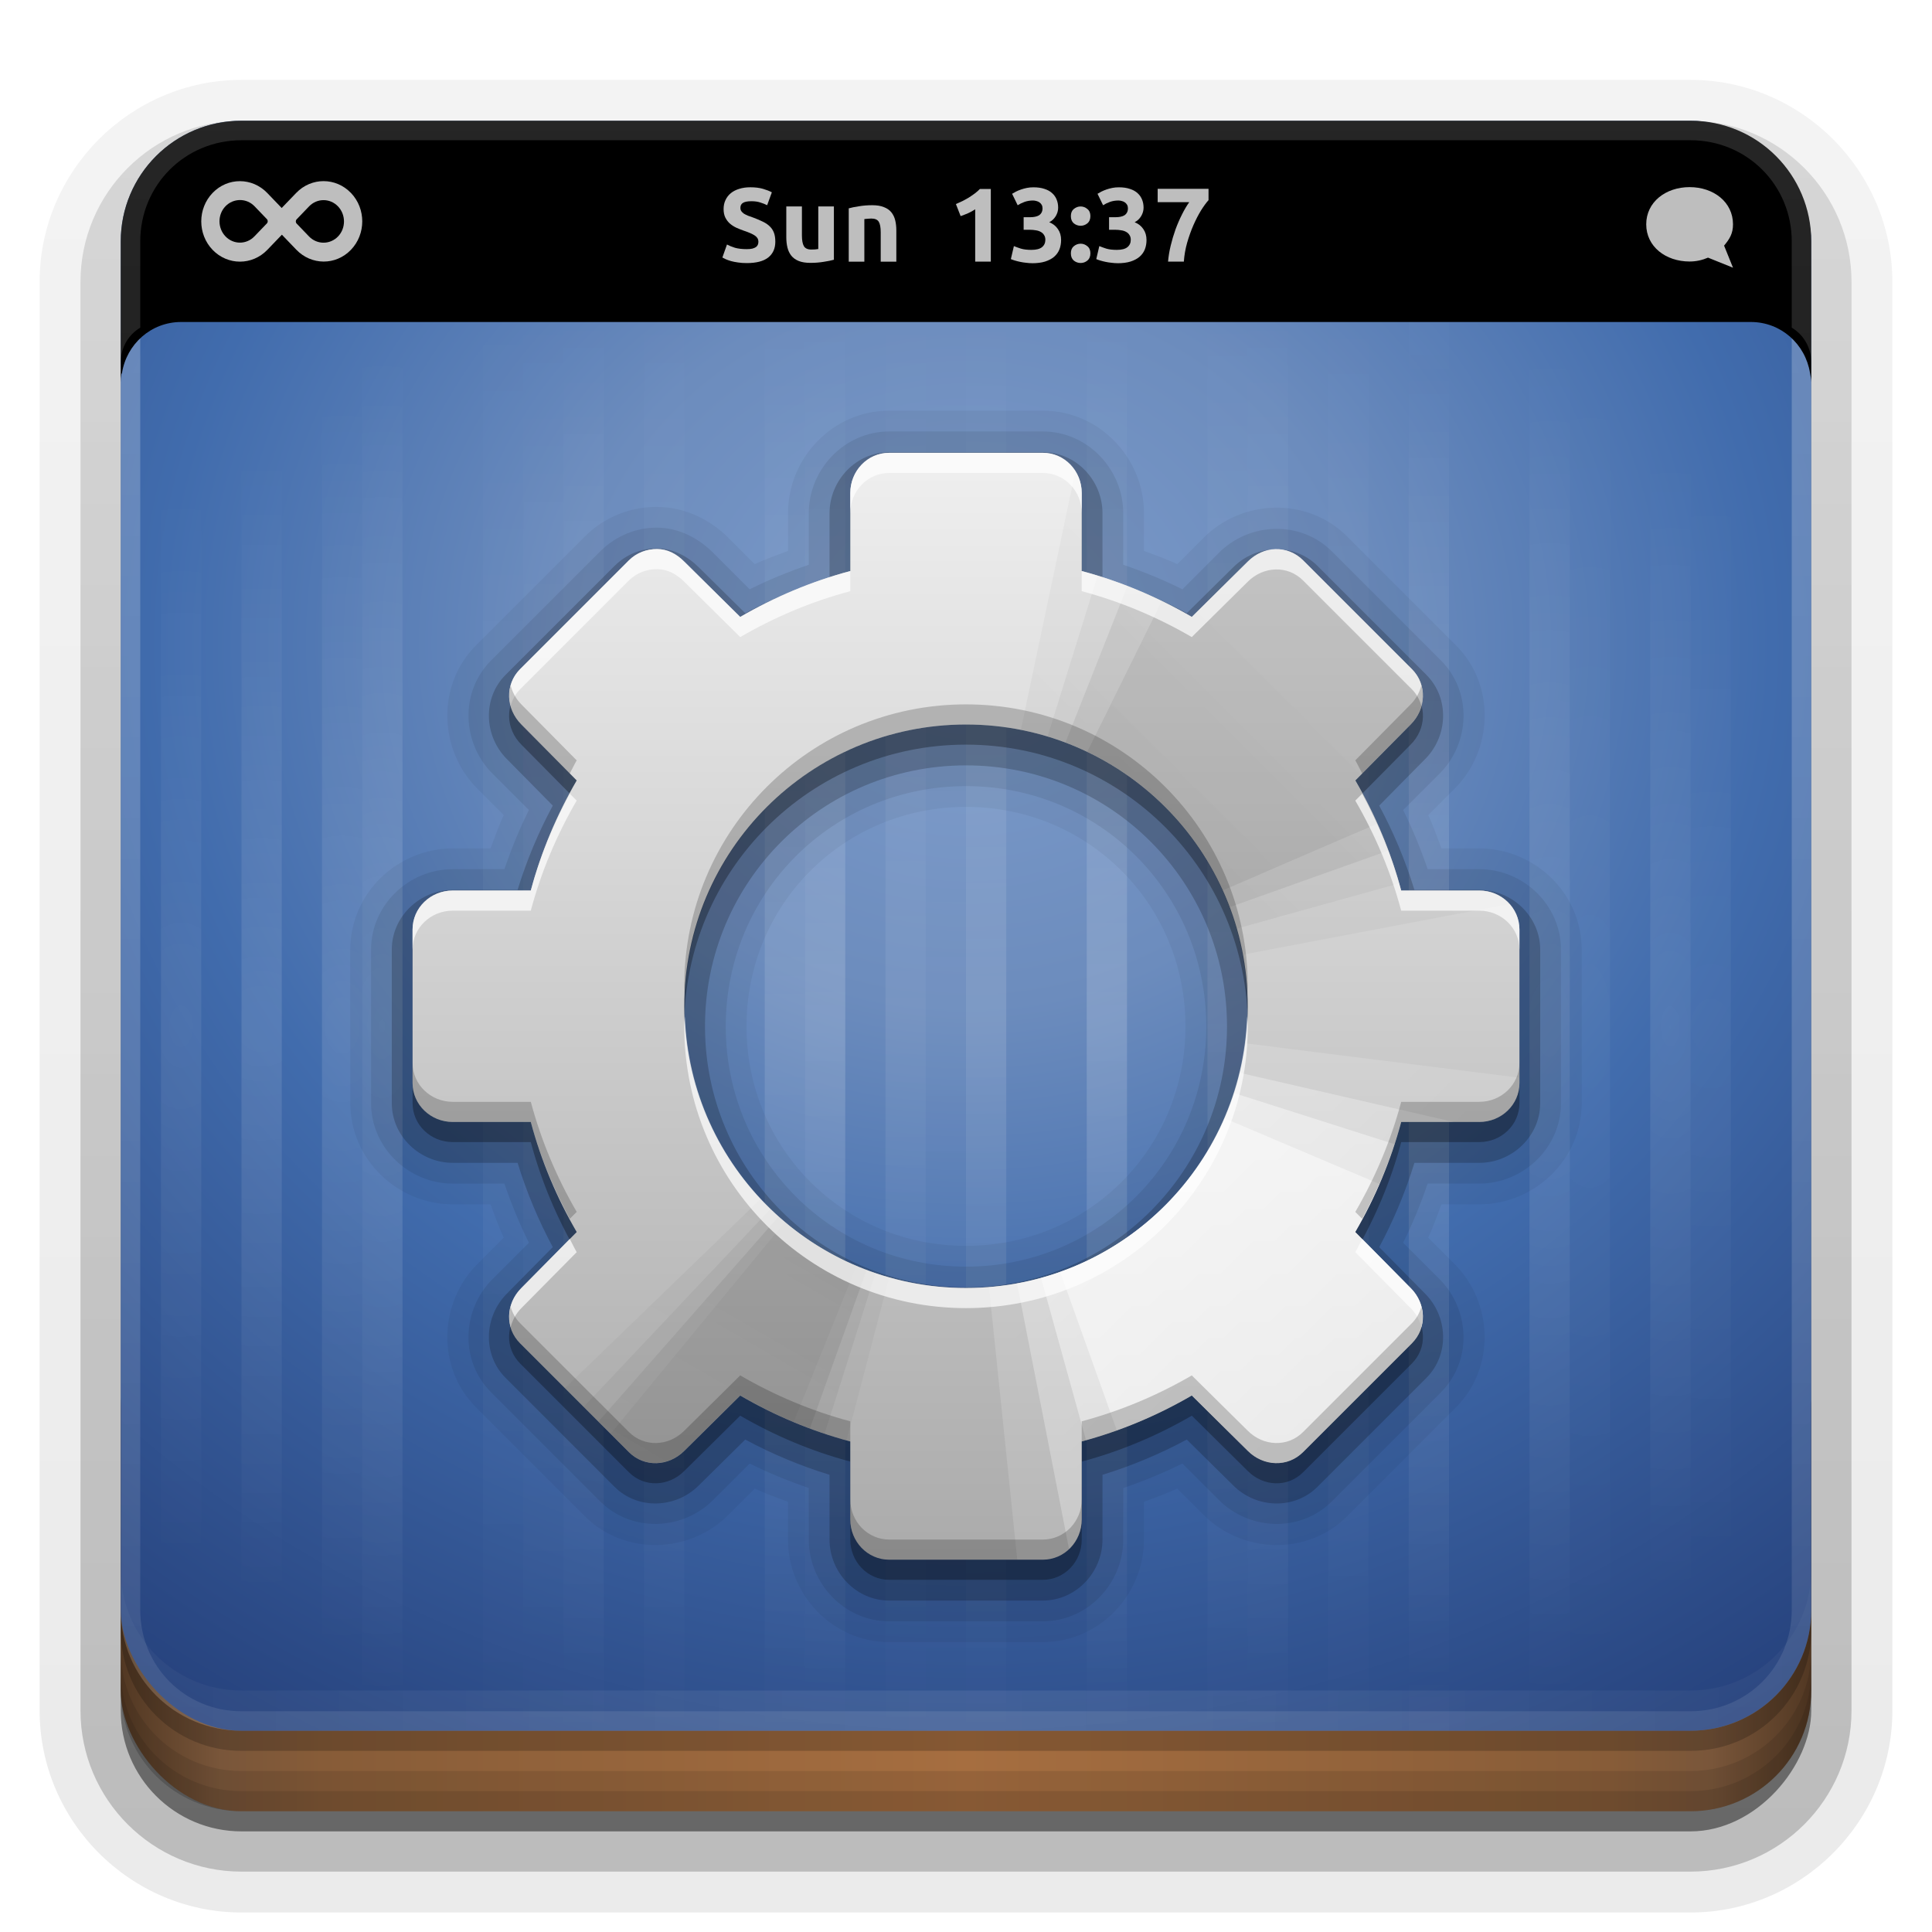 <?xml version="1.0" encoding="UTF-8" standalone="no"?>
<!-- Created with Inkscape (http://www.inkscape.org/) -->
<svg id="svg2408" xmlns:rdf="http://www.w3.org/1999/02/22-rdf-syntax-ns#" xmlns="http://www.w3.org/2000/svg" height="96" width="96" version="1.0" xmlns:cc="http://creativecommons.org/ns#" xmlns:xlink="http://www.w3.org/1999/xlink" xmlns:dc="http://purl.org/dc/elements/1.1/">
 <defs id="defs2410">
  <linearGradient id="linearGradient3852">
   <stop id="stop3854" style="stop-color:#fff" offset="0"/>
   <stop id="stop3856" style="stop-color:#fff;stop-opacity:0" offset="1"/>
  </linearGradient>
  <linearGradient id="ButtonShadow" y2="7.016" gradientUnits="userSpaceOnUse" x2="45.448" gradientTransform="scale(1.006 .994)" y1="92.54" x1="45.448">
   <stop id="stop3750" offset="0"/>
   <stop id="stop3752" style="stop-opacity:.588" offset="1"/>
  </linearGradient>
  <filter id="filter3174" color-interpolation-filters="sRGB">
   <feGaussianBlur id="feGaussianBlur3176" stdDeviation="1.71"/>
  </filter>
  <filter id="filter3794" height="1.384" width="1.384" color-interpolation-filters="sRGB" y="-.192" x="-.192">
   <feGaussianBlur id="feGaussianBlur3796" stdDeviation="5.28"/>
  </filter>
  <linearGradient id="ButtonShadow-0" y2="7.016" gradientUnits="userSpaceOnUse" x2="45.448" gradientTransform="matrix(1.006 0 0 .994 100 0)" y1="92.54" x1="45.448">
   <stop id="stop3750-8" offset="0"/>
   <stop id="stop3752-5" style="stop-opacity:.588" offset="1"/>
  </linearGradient>
  <linearGradient id="linearGradient3780" y2="90.239" xlink:href="#ButtonShadow-0" gradientUnits="userSpaceOnUse" x2="32.251" gradientTransform="matrix(1.024 0 0 1.012 -1.143 -98.071)" y1="6.132" x1="32.251"/>
  <linearGradient id="linearGradient3721" y2="90.239" xlink:href="#ButtonShadow-0" gradientUnits="userSpaceOnUse" x2="32.251" gradientTransform="translate(0,-97)" y1="6.132" x1="32.251"/>
  <clipPath id="clipPath4355">
   <rect id="rect4357" style="fill:#fff" rx="6" ry="6" height="80" width="84" y="6" x="6"/>
  </clipPath>
  <radialGradient id="radialGradient4375" gradientUnits="userSpaceOnUse" cy="87.792" cx="48" gradientTransform="matrix(1 -6.7115e-8 8.4282e-8 1.256 110 -24.506)" r="42">
   <stop id="stop4369" style="stop-color:#fff;stop-opacity:.718" offset="0"/>
   <stop id="stop4371" style="stop-color:#fff" offset="1"/>
  </radialGradient>
  <linearGradient id="linearGradient4390" y2="-40" xlink:href="#linearGradient3852" gradientUnits="userSpaceOnUse" x2="48" gradientTransform="matrix(1,0,0,-1,0,92)" y1="88" x1="48"/>
  <linearGradient id="linearGradient4429" y2="82.455" xlink:href="#linearGradient3852" spreadMethod="reflect" gradientUnits="userSpaceOnUse" x2="112.12" y1="82" x1="48"/>
  <linearGradient id="linearGradient3858" y2="6" xlink:href="#linearGradient3852" spreadMethod="reflect" gradientUnits="userSpaceOnUse" x2="49" gradientTransform="matrix(1 0 0 0.875 0 10.75)" y1="46" x1="49"/>
  <radialGradient id="radialGradient3860" gradientUnits="userSpaceOnUse" cy="40.336" cx="48" gradientTransform="matrix(1.905 0 0 1.714 -43.429 -37.148)" r="42">
   <stop id="stop3702" style="stop-color:#7d9ccb" offset="0"/>
   <stop id="stop4252" style="stop-color:#6c8cbd" offset=".25"/>
   <stop id="stop4188" style="stop-color:#416cad" offset=".5"/>
   <stop id="stop3704" style="stop-color:#1e356e" offset="1"/>
  </radialGradient>
  <linearGradient id="linearGradient3909" y2="6" xlink:href="#linearGradient3852" spreadMethod="reflect" gradientUnits="userSpaceOnUse" x2="49" gradientTransform="matrix(1 0 0 0.875 6 10.75)" y1="46" x1="49"/>
  <linearGradient id="linearGradient3913" y2="6" xlink:href="#linearGradient3852" spreadMethod="reflect" gradientUnits="userSpaceOnUse" x2="49" gradientTransform="matrix(1 0 0 0.875 12 10.75)" y1="46" x1="49"/>
  <linearGradient id="linearGradient3917" y2="6" xlink:href="#linearGradient3852" spreadMethod="reflect" gradientUnits="userSpaceOnUse" x2="49" gradientTransform="matrix(1 0 0 0.875 14 10.75)" y1="46" x1="49"/>
  <linearGradient id="linearGradient3921" y2="6" xlink:href="#linearGradient3852" spreadMethod="reflect" gradientUnits="userSpaceOnUse" x2="49" gradientTransform="matrix(1 0 0 0.875 18 10.75)" y1="46" x1="49"/>
  <linearGradient id="linearGradient3925" y2="9" xlink:href="#linearGradient3852" spreadMethod="reflect" gradientUnits="userSpaceOnUse" x2="49" gradientTransform="matrix(1 0 0 0.875 22 10.75)" y1="46" x1="49"/>
  <linearGradient id="linearGradient3941" y2="6" xlink:href="#linearGradient3852" spreadMethod="reflect" gradientUnits="userSpaceOnUse" x2="49" gradientTransform="matrix(1 0 0 0.875 -4 10.75)" y1="46" x1="49"/>
  <linearGradient id="linearGradient3945" y2="6" xlink:href="#linearGradient3852" spreadMethod="reflect" gradientUnits="userSpaceOnUse" x2="49" gradientTransform="matrix(1 0 0 0.875 -8 10.75)" y1="46" x1="49"/>
  <linearGradient id="linearGradient3949" y2="6" xlink:href="#linearGradient3852" spreadMethod="reflect" gradientUnits="userSpaceOnUse" x2="49" gradientTransform="matrix(1 0 0 0.875 -10 10.75)" y1="46" x1="49"/>
  <linearGradient id="linearGradient3953" y2="6" xlink:href="#linearGradient3852" spreadMethod="reflect" gradientUnits="userSpaceOnUse" x2="49" gradientTransform="matrix(1 0 0 0.875 -16 10.75)" y1="46" x1="49"/>
  <linearGradient id="linearGradient3957" y2="6" xlink:href="#linearGradient3852" spreadMethod="reflect" gradientUnits="userSpaceOnUse" x2="49" gradientTransform="matrix(1 0 0 0.875 -20 10.75)" y1="46" x1="49"/>
  <linearGradient id="linearGradient3961" y2="6" xlink:href="#linearGradient3852" spreadMethod="reflect" gradientUnits="userSpaceOnUse" x2="49" gradientTransform="matrix(1 0 0 0.875 -22 10.75)" y1="46" x1="49"/>
  <linearGradient id="linearGradient3965" y2="6" xlink:href="#linearGradient3852" spreadMethod="reflect" gradientUnits="userSpaceOnUse" x2="49" gradientTransform="matrix(1 0 0 0.875 -24 10.75)" y1="46" x1="49"/>
  <linearGradient id="linearGradient3985" y2="6" xlink:href="#linearGradient3852" spreadMethod="reflect" gradientUnits="userSpaceOnUse" x2="49" gradientTransform="matrix(1 0 0 0.875 -2 10.75)" y1="46" x1="49"/>
  <linearGradient id="linearGradient4166" y2="-40" gradientUnits="userSpaceOnUse" x2="48" gradientTransform="matrix(1,0,0,-1,0,92)" y1="88" x1="48">
   <stop id="stop4386-3" style="stop-color:#fff" offset="0"/>
   <stop id="stop4388-7" style="stop-color:#fff;stop-opacity:0" offset="1"/>
  </linearGradient>
  <radialGradient id="radialGradient4236" xlink:href="#linearGradient3852" gradientUnits="userSpaceOnUse" cy="46" cx="9" gradientTransform="matrix(15 -0 0 26.25 -126 -1156.5)" r="1"/>
  <radialGradient id="radialGradient4238" xlink:href="#linearGradient3852" gradientUnits="userSpaceOnUse" cy="46" cx="85" gradientTransform="matrix(19 -0 0 26.25 -1530 -1156.5)" r="1"/>
  <radialGradient id="radialGradient4240" xlink:href="#linearGradient3852" gradientUnits="userSpaceOnUse" cy="46" cx="83" gradientTransform="matrix(13 0 -0 28 -996 -1237)" r="1"/>
  <radialGradient id="radialGradient4242" xlink:href="#linearGradient3852" gradientUnits="userSpaceOnUse" cy="46" cx="79" gradientTransform="matrix(11.095 -0 0 31.5 -797.51 -1398)" r="1"/>
  <radialGradient id="radialGradient4244" xlink:href="#linearGradient3852" gradientUnits="userSpaceOnUse" cy="46" cx="77" gradientTransform="matrix(15 -0 0 33.25 -1078 -1478.5)" r="1"/>
  <radialGradient id="radialGradient4246" xlink:href="#linearGradient3852" gradientUnits="userSpaceOnUse" cy="46" cx="13" gradientTransform="matrix(27 0 0 28 -338 -1237)" r="1"/>
  <radialGradient id="radialGradient4248" xlink:href="#linearGradient3852" gradientUnits="userSpaceOnUse" cy="46" cx="17" gradientTransform="matrix(19 0 -0 30.625 -306 -1357.8)" r="1"/>
  <radialGradient id="radialGradient4250" xlink:href="#linearGradient3852" gradientUnits="userSpaceOnUse" cy="46" cx="19" gradientTransform="matrix(15 -0 0 33.25 -266.01 -1478.5)" r="1"/>
  <linearGradient id="linearGradient3082" y2="1033.4" spreadMethod="reflect" gradientUnits="userSpaceOnUse" x2="50" gradientTransform="translate(-2 -956.36)" y1="1033.4" x1="8">
   <stop id="stop3845-6" style="stop-color:#523823" offset="0"/>
   <stop id="stop3847-1" style="stop-color:#79563a" offset=".118"/>
   <stop id="stop3849-7" style="stop-color:#875c38" offset=".238"/>
   <stop id="stop3851-6" style="stop-color:#a66e40" offset="1"/>
  </linearGradient>
  <linearGradient id="linearGradient3359" y2="138.66" gradientUnits="userSpaceOnUse" x2="48" y1="20.221" x1="48">
   <stop id="stop3739" style="stop-color:#fff" offset="0"/>
   <stop id="stop3741" style="stop-color:#fff;stop-opacity:0" offset="1"/>
  </linearGradient>
  <clipPath id="clipPath4403">
   <path id="path4405" style="display:block;fill:url(#linearGradient4407)" d="m30.916 135.97c-0.937 0.541-1.228 1.748-0.678 2.701l1.938 3.356c-1.418 1.414-2.622 3.012-3.595 4.71l-3.784-0.991c-0.532-0.142-1.038-0.118-1.476 0.131-0.438 0.248-0.797 0.668-0.937 1.19l-1.979 7.385c-0.28 1.045 0.366 2.065 1.429 2.35l3.772 1.034c-0.006 1.957 0.238 3.943 0.759 5.877l-3.356 1.938c-0.953 0.55-1.304 1.741-0.763 2.678l3.812 6.603c0.541 0.937 1.748 1.228 2.701 0.678l3.356-1.938c1.414 1.418 3.012 2.622 4.71 3.595l-0.991 3.784c-0.285 1.063 0.275 2.133 1.321 2.413l7.385 1.979c1.045 0.28 2.065-0.366 2.35-1.429l1.034-3.772c1.957 0.006 3.943-0.238 5.877-0.759l1.938 3.356c0.55 0.953 1.741 1.304 2.678 0.763l6.603-3.812c0.937-0.541 1.228-1.748 0.678-2.701l-1.938-3.356c1.418-1.414 2.622-3.012 3.595-4.71l3.784 0.991c1.063 0.285 2.133-0.275 2.413-1.321l1.979-7.385c0.28-1.045-0.366-2.065-1.429-2.35l-3.772-1.034c0.006-1.957-0.238-3.943-0.759-5.877l3.356-1.938c0.953-0.55 1.304-1.741 0.763-2.678l-3.812-6.603c-0.541-0.937-1.748-1.228-2.701-0.678l-3.356 1.938c-1.414-1.418-3.012-2.622-4.71-3.595l0.991-3.784c0.285-1.063-0.275-2.133-1.321-2.413l-7.385-1.979c-1.045-0.28-2.065 0.366-2.35 1.429l-1.034 3.772c-1.957-0.006-3.943 0.238-5.877 0.759l-1.938-3.356c-0.55-0.953-1.741-1.304-2.678-0.763l-6.603 3.812zm10.052 9.785c6.696-3.866 15.258-1.572 19.124 5.124 3.866 6.696 1.572 15.258-5.124 19.124s-15.258 1.572-19.124-5.124-1.572-15.258 5.124-19.124z"/>
  </clipPath>
  <linearGradient id="linearGradient4213" y2="66.233" xlink:href="#linearGradient4071-3" gradientUnits="userSpaceOnUse" x2="126.14" y1="48.047" x1="48.234"/>
  <linearGradient id="linearGradient4071-3">
   <stop id="stop4073-8" offset="0"/>
   <stop id="stop4075-4" style="stop-opacity:0" offset="1"/>
  </linearGradient>
  <linearGradient id="linearGradient4215" y2="62.839" xlink:href="#linearGradient4071-3" gradientUnits="userSpaceOnUse" x2="126.67" y1="48.032" x1="48.055"/>
  <linearGradient id="linearGradient4217" y2="60.29" xlink:href="#linearGradient4071-3" gradientUnits="userSpaceOnUse" x2="127.05" y1="48.029" x1="47.997"/>
  <linearGradient id="linearGradient4219" y2="57.665" xlink:href="#linearGradient4071-3" gradientUnits="userSpaceOnUse" x2="127.42" y1="48.029" x1="47.998"/>
  <linearGradient id="linearGradient4221" y2="66.233" xlink:href="#linearGradient3852" gradientUnits="userSpaceOnUse" x2="126.14" y1="48.047" x1="48.234"/>
  <linearGradient id="linearGradient4223" y2="62.839" xlink:href="#linearGradient3852" gradientUnits="userSpaceOnUse" x2="126.67" y1="48.032" x1="48.055"/>
  <linearGradient id="linearGradient4225" y2="60.29" xlink:href="#linearGradient3852" gradientUnits="userSpaceOnUse" x2="127.05" y1="48.029" x1="47.997"/>
  <linearGradient id="linearGradient4227" y2="57.665" xlink:href="#linearGradient3852" gradientUnits="userSpaceOnUse" x2="127.42" y1="48.029" x1="47.998"/>
  <linearGradient id="linearGradient3141" y2="45.017" gradientUnits="userSpaceOnUse" x2="20.759" gradientTransform="matrix(1.279 0 0 1.279 17.302 20.582)" y1="1" x1="20.759">
   <stop id="stop3311" style="stop-color:#f0f0f0" offset="0"/>
   <stop id="stop3313" style="stop-color:#aaa" offset="1"/>
  </linearGradient>
 </defs>
 <g id="layer2" style="display:none">
  <rect id="rect3745" style="opacity:.9;filter:url(#filter3174);fill:url(#ButtonShadow)" rx="6" ry="6" height="85" width="86" y="7" x="5"/>
 </g>
 <g id="layer3">
  <path id="path3786" style="opacity:0.08;fill:url(#linearGradient3780)" d="m12-95.031c-5.511 0-10.031 4.52-10.031 10.031v71c0 5.511 4.52 10.031 10.031 10.031h72c5.511 0 10.031-4.52 10.031-10.031v-71c0-5.511-4.52-10.031-10.031-10.031h-72z" transform="scale(1,-1)"/>
  <path id="path3778" style="opacity:.1;fill:url(#linearGradient3780)" d="m12-94.031c-4.972 0-9.031 4.06-9.031 9.031v71c0 4.972 4.06 9.031 9.031 9.031h72c4.972 0 9.031-4.06 9.031-9.031v-71c0-4.972-4.06-9.031-9.031-9.031h-72z" transform="scale(1,-1)"/>
  <path id="path3770" style="opacity:.2;fill:url(#linearGradient3780)" d="m12-93c-4.409 0-8 3.591-8 8v71c0 4.409 3.591 8 8 8h72c4.409 0 8-3.591 8-8v-71c0-4.409-3.591-8-8-8h-72z" transform="scale(1,-1)"/>
  <rect id="rect3723" style="opacity:.3;fill:url(#linearGradient3780)" transform="scale(1,-1)" rx="7" ry="7" height="85" width="86" y="-92" x="5"/>
  <rect id="rect3716" style="opacity:.45;fill:url(#linearGradient3721)" transform="scale(1,-1)" rx="6" ry="6" height="84" width="84" y="-91" x="6"/>
 </g>
 <g id="layer4">
  <rect id="rect2841" style="color:#000000;fill:url(#linearGradient3082)" rx="6" ry="6" height="26" width="84" y="64" x="6"/>
  <path id="rect4345" style="opacity:.1;color:#000000" d="m6 82v2c0 3.324 2.676 6 6 6h72c3.324 0 6-2.676 6-6v-2c0 3.324-2.676 6-6 6h-72c-3.324 0-6-2.676-6-6z"/>
  <path id="rect4336" style="opacity:.1;color:#000000" d="m6 83v1c0 3.324 2.676 6 6 6h72c3.324 0 6-2.676 6-6v-1c0 3.324-2.676 6-6 6h-72c-3.324 0-6-2.676-6-6z"/>
  <path id="path4412" style="opacity:.2" d="m6 80v1c0 3.324 2.676 6 6 6h72c3.324 0 6-2.676 6-6v-1c0 3.324-2.676 6-6 6h-72c-3.324 0-6-2.676-6-6z"/>
 </g>
 <g id="layer1">
  <rect id="rect2419" style="fill:url(#radialGradient3860)" rx="6" ry="6" height="80" width="84" y="6" x="6"/>
  <path id="rect4359" style="opacity:.2;fill:url(#radialGradient4375)" d="m120.78 6.125c-2.74 0.558-4.78 2.966-4.78 5.875v68c0 3.324 2.676 6 6 6h72c3.324 0 6-2.676 6-6v-68c0-2.909-2.042-5.317-4.781-5.875 2.205 0.536 3.812 2.491 3.812 4.875v68c0 2.805-2.226 5.031-5.031 5.031h-72c-2.805 0-5.031-2.226-5.031-5.031v-68c0-2.384 1.607-4.339 3.812-4.875z"/>
 </g>
 <g id="layer7" style="opacity:.8">
  <rect id="rect3082" style="opacity:.15;color:#000000;fill:url(#linearGradient3858)" height="70" width="2" y="16" x="48"/>
  <rect id="rect3907" style="opacity:.2;color:#000000;fill:url(#linearGradient3909)" height="70" width="2" y="16" x="54"/>
  <rect id="rect3911" style="opacity:0.12;color:#000000;fill:url(#linearGradient3913)" height="70" width="2" y="16" x="60"/>
  <rect id="rect3915" style="opacity:0.16;color:#000000;fill:url(#linearGradient3917)" height="70" width="2" y="16" x="62"/>
  <rect id="rect3919" style="opacity:0.08;color:#000000;fill:url(#linearGradient3921)" height="70" width="2" y="16" x="66"/>
  <rect id="rect3923" style="opacity:.2;color:#000000;fill:url(#linearGradient3925)" height="70" width="2" y="16" x="70"/>
  <rect id="rect3927" style="opacity:.15;color:#000000;fill:url(#radialGradient4244)" height="70" width="2" y="16" x="76"/>
  <rect id="rect3931" style="opacity:0.12;color:#000000;fill:url(#radialGradient4240)" height="70" width="2" y="16" x="82"/>
  <rect id="rect3935" style="opacity:0.06;color:#000000;fill:url(#radialGradient4238)" height="70" width="2" y="16" x="84"/>
  <rect id="rect3939" style="opacity:.1;color:#000000;fill:url(#linearGradient3941)" height="70" width="2" y="16" x="44"/>
  <rect id="rect3943" style="opacity:.2;color:#000000;fill:url(#linearGradient3945)" height="70" width="2" y="16" x="40"/>
  <rect id="rect3947" style="opacity:.15;color:#000000;fill:url(#linearGradient3949)" height="70" width="2" y="16" x="38"/>
  <rect id="rect3951" style="opacity:.1;color:#000000;fill:url(#linearGradient3953)" height="70" width="2" y="16" x="32"/>
  <rect id="rect3955" style="opacity:0.16;color:#000000;fill:url(#linearGradient3957)" height="70" width="2" y="16" x="28"/>
  <rect id="rect3959" style="opacity:.1;color:#000000;fill:url(#linearGradient3961)" height="70" width="2" y="16" x="26"/>
  <rect id="rect3963" style="opacity:0.06;color:#000000;fill:url(#linearGradient3965)" height="70" width="2" y="16" x="24"/>
  <rect id="rect3967" style="opacity:.2;color:#000000;fill:url(#radialGradient4250)" height="70" width="2" y="16" x="18"/>
  <rect id="rect3971" style="opacity:.15;color:#000000;fill:url(#radialGradient4248)" height="70" width="2" y="16" x="16"/>
  <rect id="rect3975" style="opacity:.15;color:#000000;fill:url(#radialGradient4246)" height="70" width="2" y="16" x="12"/>
  <rect id="rect3979" style="opacity:.1;color:#000000;fill:url(#radialGradient4236)" height="70" width="2" y="16" x="8"/>
  <rect id="rect3983" style="opacity:.05;color:#000000;fill:url(#linearGradient3985)" height="70" width="2" y="16" x="46"/>
  <rect id="rect3987" style="opacity:.05;color:#000000;fill:url(#radialGradient4242)" height="70" width="2" y="16" x="78"/>
 </g>
 <g id="layer5">
  <rect id="rect3171" style="opacity:.1;filter:url(#filter3794);stroke:#fff;stroke-linecap:round;stroke-width:.5;fill:url(#linearGradient3359)" transform="translate(-140)" clip-path="url(#clipPath4355)" rx="12" ry="12" height="62" width="66" y="15" x="15"/>
  <path id="rect4377" style="opacity:.25;fill:url(#linearGradient4390)" d="m12 86c-3.324 0-6-2.676-6-6v-68c0-3.324 2.676-6 6-6h72c3.324 0 6 2.676 6 6v68c0 3.324-2.676 6-6 6zm0-0.969h72c2.805 0 5.031-2.226 5.031-5.031v-68c0-2.805-2.226-5.031-5.031-5.031h-72c-2.805 0-5.031 2.226-5.031 5.031v68c0 2.805 2.226 5.031 5.031 5.031z"/>
  <path id="rect4414" style="opacity:0.08;fill:url(#linearGradient4429)" d="m6 78v2c0 3.324 2.676 6 6 6h72c3.324 0 6-2.676 6-6v-2c0 3.324-2.676 6-6 6h-72c-3.324 0-6-2.676-6-6z"/>
 </g>
 <g id="layer6">
  <path id="rect3991" style="color:#000000" d="m12 6c-3.324 0-6 2.676-6 6v1 3.656 2.344c0-0.142 0.012-0.27 0.031-0.406 0.005-0.023 0.026-0.04 0.031-0.063 0.23-1.431 1.44-2.531 2.938-2.531h78c1.498 0 2.708 1.101 2.938 2.531 0.025 0.157 0.062 0.305 0.062 0.469v-2.344-3.656-1c0-3.324-2.676-6-6-6z"/>
  <g id="layer3-0" transform="matrix(.308 0 0 .308 81.349 7.758)">
   <path id="path2892" style="fill:#bebebe" transform="translate(.464 3)" d="m8 2c-3.866 0-7 2.41-7 6s3.134 6 7 6c1.065 0 2.065-0.23 2.969-0.625l4.031 1.625-1.438-3.562c0.904-1.095 1.438-1.952 1.438-3.438 0-3.59-3.134-6-7-6z"/>
  </g>
  <path id="f-script-path" style="fill:#bebebe" d="m17.437 9.586c-0.751-0.781-1.968-0.781-2.719 0-0 0-0.001 0.001-0.001 0.001l-0.72 0.748-0.717-0.746c-0-0-0-0-0-0-0.751-0.781-1.965-0.784-2.716-0.003-0.751 0.781-0.751 2.048-0 2.829 0.751 0.781 1.968 0.781 2.719-0 0-0 0.001-0.001 0.001-0.001l0.723-0.752 0.717 0.746c0 0 0 0 0 0 0.751 0.781 1.962 0.787 2.713 0.006 0.751-0.781 0.751-2.047 0-2.829zm-4.798 2.162c-0.396 0.411-1.038 0.411-1.434-0.001-0.396-0.412-0.399-1.084-0.003-1.496 0.396-0.412 1.048-0.415 1.444-0.003 0 0 0.001 0.001 0.001 0.001l0.615 0.64c0 0 0 0 0 0 0.056 0.058 0.056 0.153 0 0.211-0 0-0 0-0 0l-0.623 0.648-0-0zm2.717 0.002c-0-0-0-0-0.001-0.001l-0.615-0.64c-0-0-0-0-0-0-0.056-0.058-0.056-0.152 0-0.211l0-0 0.62-0.645c0.397-0.411 1.038-0.411 1.434 0.001 0.396 0.412 0.399 1.084 0.003 1.496-0.396 0.412-1.045 0.412-1.441-0z"/>
  <path id="rect4377-6" style="opacity:.15;fill:url(#linearGradient4166)" d="m12 6c-3.324 0-6 2.676-6 6v1 2.656 2.344c0-0.732 0.385-1.37 0.969-1.719v-4.281c0-2.805 2.226-5.031 5.031-5.031h72c2.805 0 5.031 2.226 5.031 5.031v4.281c0.584 0.349 0.969 0.987 0.969 1.719v-2.344-2.656-1c0-3.324-2.676-6-6-6h-72z"/>
  <path id="path4195" style="fill:#bebebe" d="m37.102 12.38c0.115 0 0.208-0.009 0.281-0.026 0.076-0.021 0.137-0.047 0.182-0.078 0.045-0.035 0.076-0.075 0.094-0.12s0.026-0.096 0.026-0.151c-0-0.118-0.056-0.215-0.167-0.292-0.111-0.08-0.302-0.165-0.573-0.255-0.118-0.042-0.236-0.089-0.354-0.141-0.118-0.056-0.224-0.123-0.318-0.203-0.094-0.083-0.17-0.182-0.229-0.297-0.059-0.118-0.089-0.261-0.089-0.427-0-0.167 0.031-0.316 0.094-0.448 0.063-0.135 0.151-0.25 0.266-0.344 0.115-0.094 0.254-0.165 0.417-0.214 0.163-0.052 0.347-0.078 0.552-0.078 0.243 0 0.453 0.026 0.631 0.078 0.177 0.052 0.323 0.109 0.438 0.172l-0.234 0.641c-0.101-0.052-0.214-0.097-0.339-0.135-0.122-0.042-0.269-0.063-0.443-0.063-0.195 0-0.335 0.028-0.422 0.083-0.083 0.052-0.125 0.134-0.125 0.245-0 0.066 0.016 0.122 0.047 0.167 0.031 0.045 0.075 0.087 0.13 0.125 0.059 0.035 0.125 0.068 0.198 0.099 0.076 0.028 0.16 0.057 0.25 0.089 0.188 0.069 0.351 0.139 0.49 0.208 0.139 0.066 0.254 0.144 0.344 0.234 0.094 0.09 0.163 0.196 0.208 0.318 0.045 0.122 0.068 0.269 0.068 0.443-0 0.337-0.118 0.599-0.354 0.787-0.236 0.184-0.592 0.276-1.068 0.276-0.16 0-0.304-0.01-0.433-0.031-0.129-0.017-0.243-0.04-0.344-0.068-0.097-0.028-0.182-0.057-0.255-0.089-0.069-0.031-0.129-0.061-0.177-0.089l0.229-0.646c0.108 0.059 0.24 0.113 0.396 0.162 0.16 0.045 0.354 0.068 0.584 0.068"/>
  <path id="path4197" style="fill:#bebebe" d="m41.438 12.906c-0.132 0.038-0.302 0.073-0.511 0.104-0.208 0.035-0.427 0.052-0.657 0.052-0.233 0-0.427-0.031-0.584-0.094-0.153-0.063-0.274-0.149-0.365-0.261-0.09-0.115-0.155-0.25-0.193-0.406s-0.057-0.328-0.057-0.516v-1.527h0.776v1.433c-0 0.25 0.033 0.431 0.099 0.542 0.066 0.111 0.189 0.167 0.37 0.167 0.056 0 0.115-0.002 0.177-0.005 0.063-0.007 0.118-0.014 0.167-0.021v-2.116h0.776v2.647"/>
  <path id="path4199" style="fill:#bebebe" d="m42.172 10.353c0.132-0.038 0.302-0.073 0.511-0.104 0.208-0.035 0.427-0.052 0.657-0.052 0.233 0 0.426 0.031 0.578 0.094 0.156 0.059 0.28 0.144 0.37 0.255 0.09 0.111 0.155 0.243 0.193 0.396 0.038 0.153 0.057 0.323 0.057 0.511v1.548h-0.776v-1.454c-0-0.25-0.033-0.427-0.099-0.532-0.066-0.104-0.189-0.156-0.37-0.156-0.056 0-0.115 0.004-0.177 0.01-0.063 0.004-0.118 0.009-0.167 0.016v2.116h-0.776v-2.647"/>
  <g id="g4219" transform="translate(1)">
   <path id="path4201" style="fill:#bebebe" d="m46.497 10.139c0.101-0.042 0.205-0.089 0.313-0.141 0.111-0.056 0.219-0.115 0.323-0.177 0.104-0.066 0.203-0.134 0.297-0.203 0.097-0.073 0.184-0.149 0.261-0.229h0.542v3.611h-0.776v-2.6c-0.104 0.069-0.221 0.134-0.349 0.193-0.129 0.056-0.254 0.104-0.375 0.146l-0.234-0.599"/>
   <path id="path4203" style="fill:#bebebe" d="m50.282 13.078c-0.094 0-0.193-0.007-0.297-0.021-0.104-0.01-0.205-0.026-0.302-0.047-0.097-0.021-0.186-0.043-0.266-0.068s-0.142-0.047-0.188-0.068l0.151-0.646c0.09 0.038 0.205 0.08 0.344 0.125 0.142 0.042 0.318 0.063 0.526 0.063 0.24 0 0.415-0.045 0.526-0.135s0.167-0.212 0.167-0.365c-0-0.094-0.021-0.172-0.063-0.234-0.038-0.066-0.092-0.118-0.162-0.156-0.069-0.042-0.153-0.069-0.25-0.083-0.094-0.017-0.195-0.026-0.302-0.026h-0.302v-0.625h0.344c0.076 0 0.149-0.007 0.219-0.021 0.073-0.014 0.137-0.036 0.193-0.068 0.056-0.035 0.099-0.08 0.13-0.135 0.035-0.059 0.052-0.132 0.052-0.219-0-0.066-0.014-0.123-0.042-0.172-0.028-0.049-0.064-0.089-0.109-0.12-0.042-0.031-0.092-0.054-0.151-0.068-0.056-0.017-0.113-0.026-0.172-0.026-0.149 0-0.288 0.023-0.417 0.068-0.125 0.045-0.24 0.101-0.344 0.167l-0.276-0.569c0.056-0.035 0.12-0.071 0.193-0.109 0.076-0.038 0.16-0.073 0.25-0.104 0.09-0.031 0.186-0.057 0.287-0.078 0.104-0.021 0.214-0.031 0.328-0.031 0.212 0 0.394 0.026 0.547 0.078 0.156 0.049 0.285 0.12 0.386 0.214 0.101 0.09 0.175 0.198 0.224 0.323 0.049 0.122 0.073 0.255 0.073 0.401-0 0.142-0.04 0.281-0.12 0.417-0.08 0.132-0.188 0.233-0.323 0.302 0.188 0.076 0.332 0.191 0.433 0.344 0.104 0.149 0.156 0.33 0.156 0.542-0 0.167-0.028 0.321-0.083 0.464-0.056 0.139-0.142 0.261-0.261 0.365-0.118 0.101-0.269 0.181-0.453 0.24-0.181 0.056-0.396 0.083-0.646 0.083"/>
   <path id="path4205" style="fill:#bebebe" d="m53.181 10.738c-0 0.156-0.05 0.276-0.151 0.36-0.097 0.08-0.208 0.12-0.334 0.12-0.125 0-0.238-0.04-0.339-0.12-0.097-0.083-0.146-0.203-0.146-0.36 0-0.156 0.049-0.274 0.146-0.354 0.101-0.083 0.214-0.125 0.339-0.125 0.125 0 0.236 0.042 0.334 0.125 0.101 0.08 0.151 0.198 0.151 0.354m0 1.85c-0 0.156-0.05 0.276-0.151 0.36-0.097 0.08-0.208 0.12-0.334 0.12s-0.238-0.04-0.339-0.12c-0.097-0.083-0.146-0.203-0.146-0.36 0-0.156 0.049-0.274 0.146-0.354 0.101-0.083 0.214-0.125 0.339-0.125 0.125 0 0.236 0.042 0.334 0.125 0.101 0.08 0.151 0.198 0.151 0.354"/>
   <path id="path4207" style="fill:#bebebe" d="m54.526 13.078c-0.094 0-0.193-0.007-0.297-0.021-0.104-0.01-0.205-0.026-0.302-0.047-0.097-0.021-0.186-0.043-0.266-0.068s-0.142-0.047-0.188-0.068l0.151-0.646c0.09 0.038 0.205 0.08 0.344 0.125 0.142 0.042 0.318 0.063 0.526 0.063 0.24 0 0.415-0.045 0.526-0.135s0.167-0.212 0.167-0.365c-0-0.094-0.021-0.172-0.063-0.234-0.038-0.066-0.092-0.118-0.162-0.156-0.069-0.042-0.153-0.069-0.25-0.083-0.094-0.017-0.195-0.026-0.302-0.026h-0.302v-0.625h0.344c0.076 0 0.149-0.007 0.219-0.021 0.073-0.014 0.137-0.036 0.193-0.068 0.056-0.035 0.099-0.08 0.13-0.135 0.035-0.059 0.052-0.132 0.052-0.219-0-0.066-0.014-0.123-0.042-0.172-0.028-0.049-0.064-0.089-0.109-0.12-0.042-0.031-0.092-0.054-0.151-0.068-0.056-0.017-0.113-0.026-0.172-0.026-0.149 0-0.288 0.023-0.417 0.068-0.125 0.045-0.24 0.101-0.344 0.167l-0.276-0.569c0.056-0.035 0.12-0.071 0.193-0.109 0.076-0.038 0.16-0.073 0.25-0.104 0.09-0.031 0.186-0.057 0.287-0.078 0.104-0.021 0.214-0.031 0.328-0.031 0.212 0 0.394 0.026 0.547 0.078 0.156 0.049 0.285 0.12 0.386 0.214 0.101 0.09 0.175 0.198 0.224 0.323 0.049 0.122 0.073 0.255 0.073 0.401-0 0.142-0.04 0.281-0.12 0.417-0.08 0.132-0.188 0.233-0.323 0.302 0.188 0.076 0.332 0.191 0.433 0.344 0.104 0.149 0.156 0.33 0.156 0.542-0 0.167-0.028 0.321-0.083 0.464-0.056 0.139-0.142 0.261-0.261 0.365-0.118 0.101-0.269 0.181-0.453 0.24-0.181 0.056-0.396 0.083-0.646 0.083"/>
   <path id="path4209" style="fill:#bebebe" d="m57.04 13c0.021-0.254 0.064-0.518 0.13-0.792s0.146-0.544 0.24-0.808c0.097-0.264 0.205-0.512 0.323-0.745 0.118-0.236 0.238-0.439 0.36-0.61h-1.569v-0.662h2.527v0.563c-0.111 0.122-0.234 0.29-0.37 0.505-0.132 0.215-0.259 0.46-0.38 0.735-0.118 0.271-0.222 0.563-0.313 0.875-0.088 0.313-0.142 0.625-0.163 0.938h-0.787"/>
  </g>
  <path id="path4367" style="opacity:.05;display:block" d="m44.188 18.406c-2.812 0-5.031 2.349-5.031 5.094v1.875c-0.559 0.208-1.115 0.409-1.657 0.656l-1.312-1.312c-0.815-0.815-2.046-1.519-3.531-1.531-1.303-0.011-2.61 0.485-3.594 1.469l-5.406 5.406c-1.984 1.984-1.846 5.216 0.062 7.125l1.312 1.312c-0.247 0.542-0.448 1.098-0.656 1.656h-1.875c-2.744 0-5.094 2.219-5.094 5.031v7.625c0 2.812 2.349 5.031 5.094 5.031h1.875c0.208 0.558 0.409 1.114 0.656 1.656l-1.312 1.312c-1.909 1.909-2.047 5.141-0.062 7.125l5.406 5.406c1.984 1.984 5.216 1.847 7.125-0.062l1.311-1.311c0.542 0.247 1.098 0.448 1.656 0.656v1.875c0 2.744 2.219 5.094 5.031 5.094h7.625c2.812 0 5.031-2.349 5.031-5.094v-1.875c0.559-0.208 1.115-0.409 1.657-0.656l1.312 1.312c1.909 1.909 5.141 2.046 7.125 0.062l5.406-5.406c1.984-1.984 1.846-5.216-0.062-7.125l-1.311-1.313c0.247-0.542 0.448-1.098 0.656-1.656h1.875c2.744 0 5.094-2.219 5.094-5.031v-7.625c0-2.812-2.349-5.031-5.094-5.031h-1.875c-0.208-0.559-0.409-1.115-0.656-1.657l1.312-1.312c1.909-1.909 2.047-5.141 0.062-7.125l-5.406-5.407c-1.984-1.984-5.216-1.847-7.125 0.062l-1.313 1.313c-0.542-0.247-1.098-0.448-1.656-0.656v-1.875c0-2.744-2.219-5.094-5.031-5.094h-7.625zm3.812 19.688c6.075 0 10.906 4.831 10.906 10.906 0 6.075-4.831 10.906-10.906 10.906-6.075 0-10.906-4.831-10.906-10.906 0-6.075 4.831-10.906 10.906-10.906z" transform="translate(0,2)"/>
  <path id="path4363" style="opacity:0.08;display:block" d="m44.188 19.438c-2.227 0-4 1.881-4 4.062v2.562c-1.017 0.35-1.987 0.745-2.938 1.219l-1.812-1.812c-0.671-0.671-1.635-1.24-2.781-1.25-1.022-0.009-2.054 0.397-2.844 1.188l-5.406 5.406c-1.57 1.57-1.455 4.107 0.062 5.625l1.812 1.812c-0.474 0.95-0.869 1.921-1.219 2.938h-2.562c-2.181 0-4.062 1.773-4.062 4v7.625c0 2.227 1.881 4 4.062 4h2.562c0.35 1.017 0.745 1.987 1.219 2.938l-1.812 1.812c-1.518 1.518-1.633 4.055-0.062 5.625l5.406 5.406c1.57 1.57 4.107 1.456 5.625-0.062l1.812-1.812c0.95 0.474 1.921 0.869 2.938 1.219v2.562c0 2.181 1.773 4.062 4 4.062h7.625c2.227 0 4-1.881 4-4.062v-2.562c1.017-0.35 1.987-0.745 2.938-1.219l1.812 1.812c1.518 1.518 4.055 1.633 5.625 0.062l5.406-5.406c1.57-1.57 1.455-4.107-0.062-5.625l-1.811-1.813c0.474-0.95 0.869-1.921 1.219-2.938h2.562c2.181 0 4.062-1.773 4.062-4v-7.625c0-2.227-1.881-4-4.062-4h-2.562c-0.35-1.016-0.745-1.987-1.219-2.937l1.812-1.812c1.518-1.518 1.633-4.055 0.062-5.625l-5.406-5.407c-1.57-1.57-4.107-1.456-5.625 0.062l-1.813 1.813c-0.95-0.474-1.921-0.869-2.938-1.219v-2.562c0-2.181-1.773-4.062-4-4.062h-7.625zm3.812 17.624c6.63 0 11.938 5.308 11.938 11.938 0 6.63-5.308 11.938-11.938 11.938-6.63 0-11.938-5.308-11.938-11.938 0-6.63 5.308-11.938 11.938-11.938z" transform="translate(0,2)"/>
  <path id="path4359" style="opacity:.2;display:block" d="m44.188 20.469c-1.65 0-2.969 1.4-2.969 3.031v3.219c-1.462 0.45-2.865 1.039-4.188 1.75l-2.312-2.281c-0.525-0.525-1.25-0.931-2.062-0.938-0.759-0.006-1.53 0.28-2.125 0.875l-5.407 5.405c-1.161 1.161-1.075 3.05 0.062 4.188l2.281 2.312c-0.711 1.322-1.3 2.726-1.75 4.188h-3.219c-1.631 0-3.031 1.319-3.031 2.969v7.625c0 1.65 1.4 2.969 3.031 2.969h3.219c0.45 1.462 1.039 2.865 1.75 4.188l-2.281 2.312c-1.137 1.137-1.224 3.026-0.062 4.188l5.406 5.406c1.161 1.161 3.05 1.075 4.188-0.062l2.312-2.281c1.322 0.711 2.726 1.3 4.188 1.75v3.219c0 1.631 1.319 3.031 2.969 3.031h7.625c1.65 0 2.969-1.4 2.969-3.031v-3.219c1.462-0.45 2.865-1.039 4.188-1.75l2.312 2.281c1.137 1.137 3.026 1.224 4.188 0.062l5.405-5.405c1.161-1.161 1.075-3.05-0.062-4.188l-2.281-2.312c0.711-1.322 1.3-2.726 1.75-4.188h3.219c1.631 0 3.031-1.319 3.031-2.969v-7.625c0-1.65-1.4-2.969-3.031-2.969h-3.219c-0.45-1.462-1.039-2.865-1.75-4.188l2.281-2.312c1.137-1.137 1.224-3.026 0.062-4.188l-5.405-5.407c-1.161-1.161-3.05-1.075-4.188 0.062l-2.312 2.281c-1.322-0.711-2.726-1.3-4.188-1.75v-3.219c0-1.631-1.319-3.031-2.969-3.031h-7.625zm3.812 15.562c7.178 0 12.969 5.79 12.969 12.969 0 7.178-5.79 12.969-12.969 12.969-7.178 0-12.969-5.79-12.969-12.969 0-7.178 5.79-12.969 12.969-12.969z" transform="translate(0,2)"/>
  <path id="path4353" style="opacity:.3;display:block" d="m44.188 23.5c-1.082 0-1.938 0.899-1.938 2v3.875c-1.935 0.516-3.777 1.297-5.469 2.281l-2.781-2.75c-0.389-0.389-0.84-0.621-1.344-0.625-0.504-0.004-1.024 0.18-1.406 0.562l-5.406 5.406c-0.765 0.765-0.716 1.972 0.062 2.75l2.75 2.781c-0.984 1.692-1.765 3.534-2.281 5.469h-3.875c-1.101 0-2 0.855-2 1.938v7.625c0 1.082 0.899 1.938 2 1.938h3.875c0.516 1.935 1.297 3.777 2.281 5.469l-2.75 2.781c-0.778 0.778-0.828 1.985-0.062 2.75l5.406 5.406c0.765 0.765 1.972 0.716 2.75-0.062l2.781-2.75c1.692 0.984 3.534 1.766 5.469 2.281v3.875c0 1.101 0.855 2 1.938 2h7.625c1.082 0 1.938-0.899 1.938-2v-3.875c1.935-0.516 3.777-1.297 5.469-2.281l2.781 2.75c0.778 0.778 1.985 0.828 2.75 0.062l5.406-5.406c0.765-0.765 0.716-1.972-0.062-2.75l-2.75-2.781c0.984-1.692 1.765-3.534 2.281-5.469h3.875c1.101 0 2-0.855 2-1.938v-7.625c0-1.082-0.899-1.938-2-1.938h-3.875c-0.516-1.935-1.297-3.777-2.281-5.469l2.75-2.781c0.778-0.778 0.828-1.985 0.062-2.75l-5.406-5.406c-0.765-0.766-1.972-0.716-2.75 0.062l-2.781 2.75c-1.692-0.984-3.534-1.765-5.469-2.281v-3.875c0-1.101-0.855-2-1.938-2h-7.625zm3.812 13.5c7.732 0 14 6.268 14 14s-6.268 14-14 14-14-6.268-14-14 6.268-14 14-14z"/>
  <path id="rect3267" style="display:block;fill:url(#linearGradient3141)" d="m44.188 22.5c-1.082 0-1.938 0.899-1.938 2v3.875c-1.935 0.516-3.777 1.297-5.469 2.281l-2.781-2.75c-0.389-0.389-0.84-0.621-1.344-0.625-0.504-0.004-1.024 0.18-1.406 0.562l-5.406 5.406c-0.765 0.765-0.716 1.972 0.062 2.75l2.75 2.781c-0.984 1.692-1.765 3.534-2.281 5.469h-3.875c-1.101 0-2 0.855-2 1.938v7.625c0 1.082 0.899 1.938 2 1.938h3.875c0.516 1.935 1.297 3.777 2.281 5.469l-2.75 2.781c-0.778 0.778-0.828 1.985-0.062 2.75l5.406 5.406c0.765 0.765 1.972 0.716 2.75-0.062l2.781-2.75c1.692 0.984 3.534 1.766 5.469 2.281v3.875c0 1.101 0.855 2 1.938 2h7.625c1.082 0 1.938-0.899 1.938-2v-3.875c1.935-0.516 3.777-1.297 5.469-2.281l2.781 2.75c0.778 0.778 1.985 0.828 2.75 0.062l5.406-5.406c0.765-0.765 0.716-1.972-0.062-2.75l-2.75-2.781c0.984-1.692 1.765-3.534 2.281-5.469h3.875c1.101 0 2-0.855 2-1.938v-7.625c0-1.082-0.899-1.938-2-1.938h-3.875c-0.516-1.935-1.297-3.777-2.281-5.469l2.75-2.781c0.778-0.778 0.828-1.985 0.062-2.75l-5.406-5.406c-0.765-0.766-1.972-0.716-2.75 0.062l-2.781 2.75c-1.692-0.984-3.534-1.765-5.469-2.281v-3.875c0-1.101-0.855-2-1.938-2h-7.625zm3.812 13.5c7.732 0 14 6.268 14 14s-6.268 14-14 14-14-6.268-14-14 6.268-14 14-14z"/>
  <g id="g4176" transform="matrix(.866 .5 -.5 .866 85.399 -110.71)" clip-path="url(#clipPath4403)">
   <g id="g4011" style="opacity:.9" transform="matrix(.141 .993 -1.165 .12 96.937 104.81)">
    <path id="path4009" style="opacity:.05;color:#000000;fill:url(#linearGradient4213)" d="m108.9 48a60.896 60.896 0 0 1 -6.546 27.467l-54.35-27.467z" transform="matrix(.994 -.108 .108 .994 -5.158 5.492)"/>
    <path id="path4007" style="opacity:0.07;color:#000000;fill:url(#linearGradient4215)" d="m108.9 48a60.896 60.896 0 0 1 -4.457 22.869l-56.44-22.869z" transform="matrix(.998 -.065 .065 .998 -3.094 3.242)"/>
    <path id="path4005" style="opacity:.1;color:#000000;fill:url(#linearGradient4217)" d="m108.9 48a60.896 60.896 0 0 1 -3.13 19.272l-57.77-19.272z" transform="matrix(.999 -.033 .033 .999 -1.563 1.616)"/>
    <path id="path4003" style="opacity:.05;color:#000000;fill:url(#linearGradient4219)" d="m108.9 48a60.896 60.896 0 0 1 -2.075 15.761l-58.82-15.761z"/>
   </g>
   <g id="g4027" style="opacity:.9;fill:#fff" transform="matrix(1.063 -.131 -.74 3.228 32.525 9.332)">
    <path id="path4029" style="opacity:.2;color:#000000;fill:url(#linearGradient4221)" d="m108.9 48a60.896 60.896 0 0 1 -6.546 27.467l-54.35-27.467z" transform="matrix(.994 -.108 .108 .994 -5.158 5.492)"/>
    <path id="path4031" style="opacity:.4;color:#000000;fill:url(#linearGradient4223)" d="m108.9 48a60.896 60.896 0 0 1 -4.457 22.869l-56.44-22.869z" transform="matrix(.998 -.065 .065 .998 -3.094 3.242)"/>
    <path id="path4033" style="opacity:.6;color:#000000;fill:url(#linearGradient4225)" d="m108.9 48a60.896 60.896 0 0 1 -3.13 19.272l-57.77-19.272z" transform="matrix(.999 -.033 .033 .999 -1.563 1.616)"/>
    <path id="path4035" style="opacity:.8;color:#000000;fill:url(#linearGradient4227)" d="m108.9 48a60.896 60.896 0 0 1 -2.075 15.761l-58.82-15.761z"/>
   </g>
   <g id="g4079" style="opacity:.5" transform="matrix(-.617 .787 -.787 -.617 115 150.01)">
    <path id="path4081" style="opacity:.05;color:#000000;fill:url(#linearGradient4213)" d="m108.9 48a60.896 60.896 0 0 1 -6.546 27.467l-54.35-27.467z" transform="matrix(.994 -.108 .108 .994 -5.158 5.492)"/>
    <path id="path4083" style="opacity:0.07;color:#000000;fill:url(#linearGradient4215)" d="m108.9 48a60.896 60.896 0 0 1 -4.457 22.869l-56.44-22.869z" transform="matrix(.998 -.065 .065 .998 -3.094 3.242)"/>
    <path id="path4085" style="opacity:.1;color:#000000;fill:url(#linearGradient4217)" d="m108.9 48a60.896 60.896 0 0 1 -3.13 19.272l-57.77-19.272z" transform="matrix(.999 -.033 .033 .999 -1.563 1.616)"/>
    <path id="path4087" style="opacity:.1;color:#000000;fill:url(#linearGradient4219)" d="m108.9 48a60.896 60.896 0 0 1 -2.075 15.761l-58.82-15.761z"/>
   </g>
   <g id="g4097" style="opacity:.8" transform="matrix(-.068 -1.046 2.711 .602 -79.095 179.08)">
    <path id="path4099" style="opacity:.05;color:#000000;fill:url(#linearGradient4213)" d="m108.9 48a60.896 60.896 0 0 1 -6.546 27.467l-54.35-27.467z" transform="matrix(.994 -.108 .108 .994 -5.158 5.492)"/>
    <path id="path4101" style="opacity:0.07;color:#000000;fill:url(#linearGradient4215)" d="m108.9 48a60.896 60.896 0 0 1 -4.457 22.869l-56.44-22.869z" transform="matrix(.998 -.065 .065 .998 -3.094 3.242)"/>
    <path id="path4103" style="opacity:.1;color:#000000;fill:url(#linearGradient4217)" d="m108.9 48a60.896 60.896 0 0 1 -3.13 19.272l-57.77-19.272z" transform="matrix(.999 -.033 .033 .999 -1.563 1.616)"/>
    <path id="path4105" style="opacity:.1;color:#000000;fill:url(#linearGradient4219)" d="m108.9 48a60.896 60.896 0 0 1 -2.075 15.761l-58.82-15.761z"/>
   </g>
   <g id="g4147" style="opacity:.9;fill:#fff" transform="matrix(-1.063 .131 .74 -3.228 62.997 306.67)">
    <path id="path4149" style="opacity:.2;color:#000000;fill:url(#linearGradient4221)" d="m108.9 48a60.896 60.896 0 0 1 -6.546 27.467l-54.35-27.467z" transform="matrix(.994 -.108 .108 .994 -5.158 5.492)"/>
    <path id="path4151" style="opacity:.4;color:#000000;fill:url(#linearGradient4223)" d="m108.9 48a60.896 60.896 0 0 1 -4.457 22.869l-56.44-22.869z" transform="matrix(.998 -.065 .065 .998 -3.094 3.242)"/>
    <path id="path4153" style="opacity:.6;color:#000000;fill:url(#linearGradient4225)" d="m108.9 48a60.896 60.896 0 0 1 -3.13 19.272l-57.77-19.272z" transform="matrix(.999 -.033 .033 .999 -1.563 1.616)"/>
    <path id="path4155" style="opacity:.8;color:#000000;fill:url(#linearGradient4227)" d="m108.9 48a60.896 60.896 0 0 1 -2.075 15.761l-58.82-15.761z"/>
   </g>
  </g>
  <path id="path4382" style="opacity:.7;display:block;fill:#fff" d="m44.188 22.5c-1.082 0-1.938 0.899-1.938 2v1c0-1.101 0.855-2 1.938-2h7.625c1.082 0 1.938 0.899 1.938 2v-1c0-1.101-0.855-2-1.938-2h-7.625zm-11.531 4.781c-0.504-0.004-1.024 0.18-1.406 0.562l-5.407 5.406c-0.496 0.496-0.635 1.182-0.469 1.812 0.084-0.292 0.235-0.579 0.469-0.812l5.406-5.406c0.383-0.383 0.903-0.567 1.406-0.562 0.504 0.004 0.955 0.236 1.344 0.625l2.781 2.75c1.692-0.984 3.534-1.765 5.469-2.281v-1c-1.935 0.516-3.777 1.297-5.469 2.281l-2.781-2.75c-0.389-0.389-0.84-0.621-1.344-0.625zm30.719 0c-0.495 0.014-0.986 0.236-1.375 0.625l-2.781 2.75c-1.693-0.984-3.535-1.765-5.47-2.281v1c1.935 0.516 3.777 1.297 5.469 2.281l2.781-2.75c0.778-0.778 1.985-0.828 2.75-0.062l5.406 5.406c0.234 0.234 0.385 0.521 0.469 0.812 0.166-0.63 0.028-1.316-0.469-1.812l-5.406-5.406c-0.383-0.383-0.88-0.576-1.375-0.562zm-35.064 12.157c-0.813 1.509-1.488 3.124-1.938 4.812h-3.875c-1.101 0-2 0.855-2 1.938v1c0-1.082 0.899-1.938 2-1.938h3.875c0.516-1.935 1.297-3.777 2.281-5.469l-0.343-0.343zm39.375 0-0.344 0.344c0.984 1.692 1.766 3.534 2.281 5.469h3.875c1.101 0 2 0.855 2 1.938v-1c0-1.082-0.899-1.938-2-1.938h-3.875c-0.449-1.689-1.124-3.304-1.936-4.812zm-33.656 11.062c-0.006 0.167-0.031 0.332-0.031 0.5 0 7.732 6.268 14 14 14s14-6.268 14-14c0-0.168-0.025-0.333-0.031-0.5-0.265 7.499-6.405 13.5-13.969 13.5s-13.704-6.001-13.969-13.5zm-5.719 11.062-2.406 2.438c-0.54 0.54-0.722 1.275-0.531 1.938 0.09-0.342 0.258-0.665 0.531-0.938l2.75-2.781c-0.125-0.216-0.225-0.436-0.344-0.657zm39.375 0c-0.119 0.22-0.218 0.441-0.344 0.656l2.751 2.782c0.273 0.273 0.441 0.596 0.531 0.938 0.191-0.663 0.009-1.398-0.531-1.938l-2.406-2.438z"/>
  <path id="path4391" style="opacity:.2;display:block" d="m25.375 34.062c-0.191 0.663-0.009 1.398 0.531 1.938l2.406 2.438c0.119-0.22 0.218-0.441 0.344-0.656l-2.75-2.782c-0.273-0.273-0.441-0.596-0.531-0.938zm45.25 0c-0.09 0.342-0.258 0.665-0.531 0.938l-2.75 2.781c0.125 0.215 0.225 0.436 0.344 0.656l2.406-2.437c0.54-0.54 0.722-1.275 0.531-1.938zm-22.625 0.938c-7.732 0-14 6.268-14 14 0 0.168 0.025 0.333 0.031 0.5 0.265-7.499 6.405-13.5 13.969-13.5s13.704 6.001 13.969 13.5c0.006-0.167 0.031-0.332 0.031-0.5 0-7.732-6.268-14-14-14zm-27.5 17.812v1c0 1.082 0.899 1.938 2 1.938h3.875c0.45 1.689 1.125 3.304 1.938 4.812l0.344-0.344c-0.984-1.691-1.765-3.533-2.281-5.468h-3.875c-1.101 0-2-0.855-2-1.938zm55 0c0 1.082-0.899 1.938-2 1.938h-3.875c-0.516 1.935-1.297 3.777-2.281 5.469l0.344 0.344c0.813-1.509 1.488-3.124 1.938-4.812h3.875c1.101 0 2-0.855 2-1.938v-1zm-50.125 12.125c-0.166 0.63-0.028 1.316 0.469 1.812l5.406 5.406c0.765 0.765 1.972 0.716 2.75-0.062l2.781-2.75c1.692 0.984 3.534 1.766 5.469 2.281v-1c-1.935-0.516-3.777-1.297-5.469-2.281l-2.781 2.75c-0.778 0.778-1.985 0.828-2.75 0.062l-5.406-5.406c-0.234-0.234-0.385-0.521-0.469-0.812zm45.25 0c-0.084 0.292-0.235 0.579-0.469 0.812l-5.406 5.406c-0.765 0.766-1.972 0.716-2.75-0.062l-2.781-2.75c-1.692 0.984-3.534 1.765-5.469 2.281v1c1.935-0.516 3.777-1.297 5.469-2.281l2.781 2.75c0.778 0.778 1.985 0.828 2.75 0.062l5.406-5.406c0.496-0.496 0.635-1.182 0.469-1.812zm-28.375 9.563v1c0 1.101 0.855 2 1.938 2h7.625c1.082 0 1.938-0.899 1.938-2v-1c0 1.101-0.855 2-1.938 2h-7.625c-1.082 0-1.938-0.899-1.938-2z"/>
 </g>
</svg>
